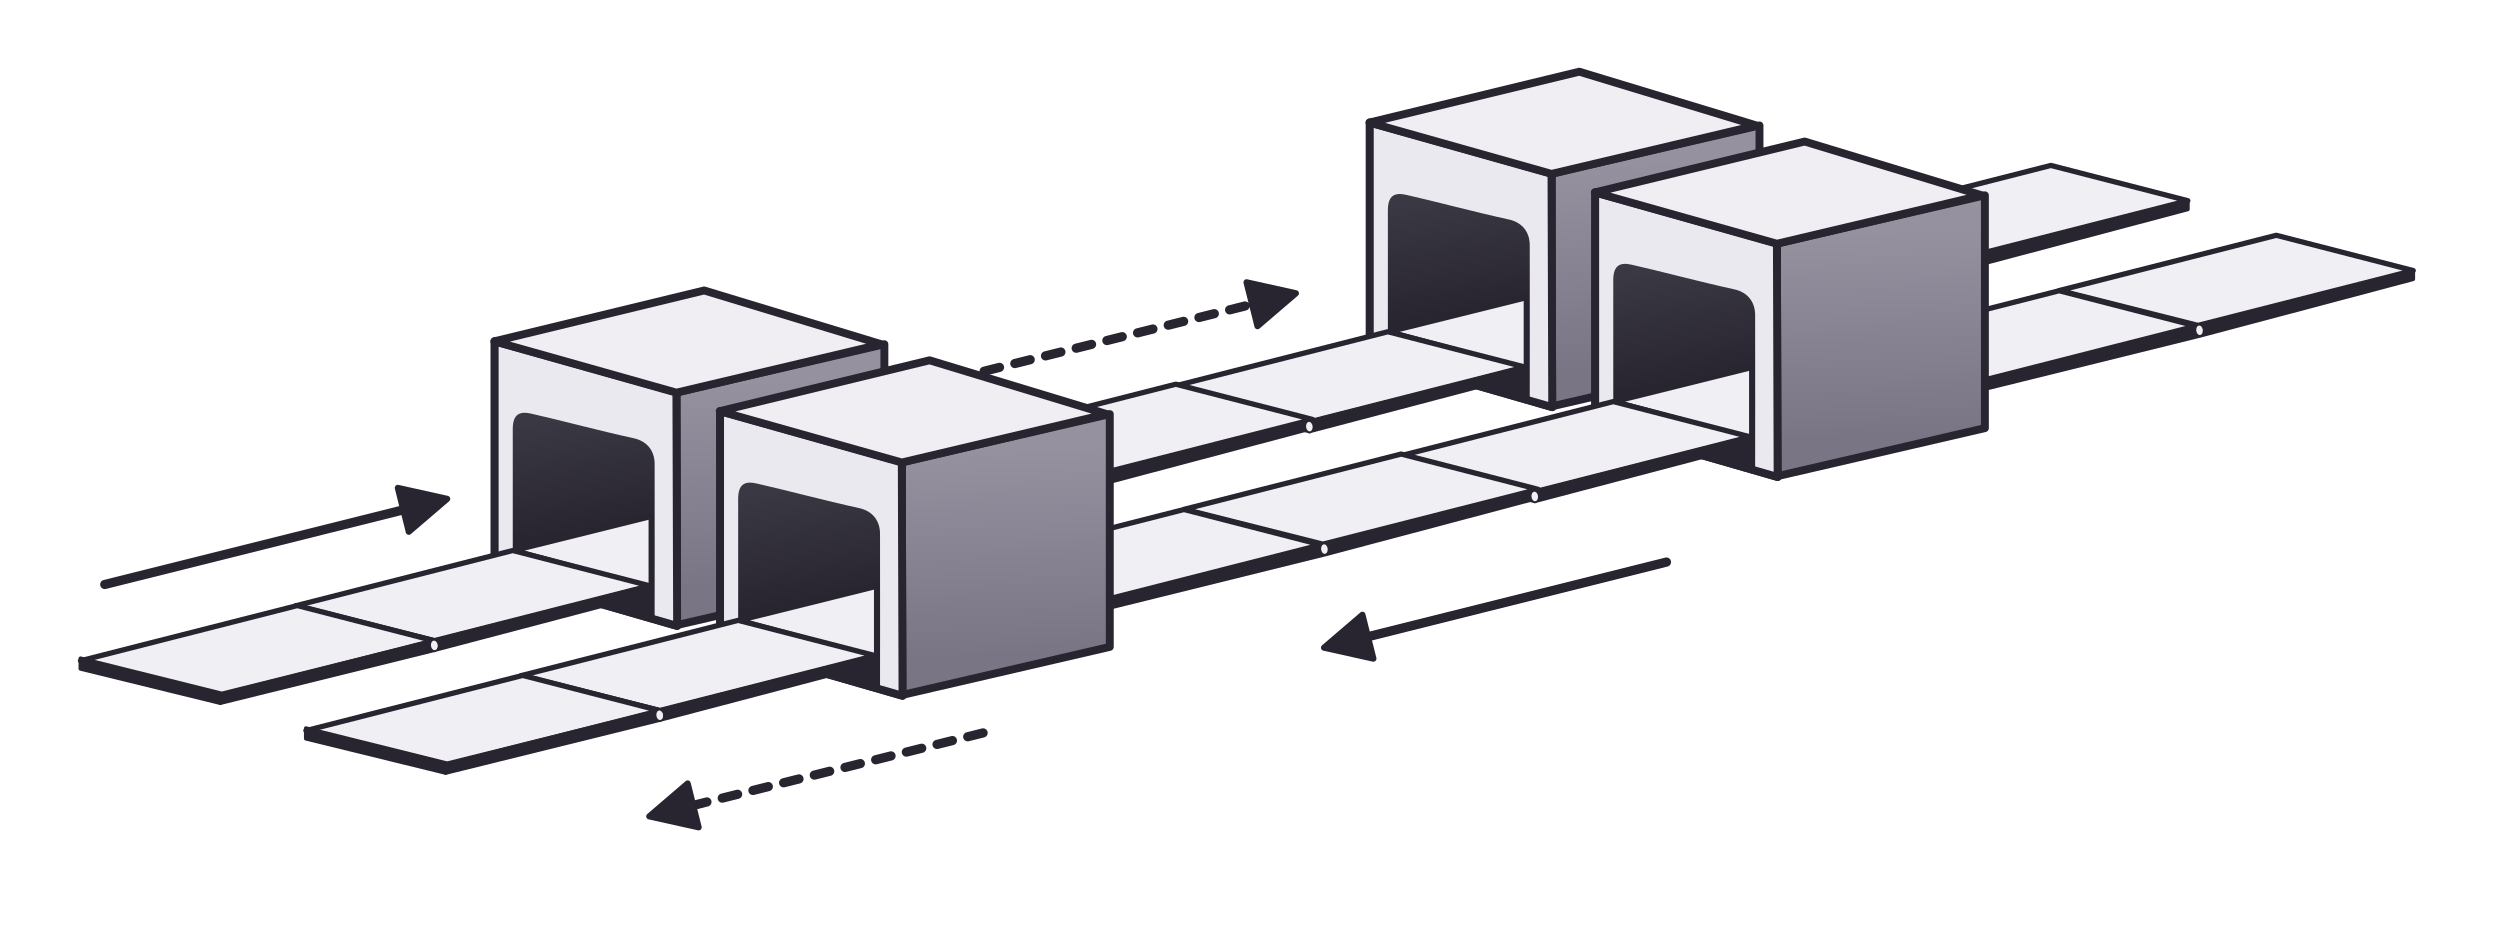 <?xml version="1.0" encoding="UTF-8"?>
<svg viewBox="0 0 1897 703" version="1.1" xmlns="http://www.w3.org/2000/svg" xmlns:xlink="http://www.w3.org/1999/xlink">
    <!-- Generator: Sketch 53.2 (72643) - https://sketchapp.com -->
    <title>exchange-chain</title>
    <desc>Created with Sketch.</desc>
    <defs>
        <linearGradient x1="50.184%" y1="89.593%" x2="48.116%" y2="12.922%" id="linearGradient-1">
            <stop stop-color="#797585" offset="4.839%"></stop>
            <stop stop-color="#95919F" offset="100%"></stop>
        </linearGradient>
        <linearGradient x1="50.842%" y1="57.722%" x2="44.501%" y2="-1.171%" id="linearGradient-2">
            <stop stop-color="#282530" offset="0.806%"></stop>
            <stop stop-color="#3A3842" offset="93.75%"></stop>
        </linearGradient>
    </defs>
    <g id="exchange-chain" stroke="none" stroke-width="1" fill="none" fill-rule="evenodd">
        <g id="Group-2" transform="translate(60.967, 54)">
            <g id="Group" transform="translate(826.033, 0)">
                <g id="conveyor">
                    <g id="Conveyor" transform="translate(504, 71)" stroke="#282530" stroke-linecap="round" stroke-linejoin="round">
                        <polygon id="Path" stroke-width="4" fill="#F0EFF4" points="269.11 27.303 105.764 68.916 0.703 42.415 165.176 0.534"></polygon>
                        <polygon id="Path" stroke-width="3" fill="#282530" points="106.387 68.789 107.037 76.815 269.05 33.806 269.05 27.909"></polygon>
                    </g>
                    <g id="Conveyor_2" transform="translate(339, 113)">
                        <polygon id="Path" stroke="#282530" stroke-width="4" fill="#F0EFF4" stroke-linecap="round" stroke-linejoin="round" points="269.337 27.383 105.992 68.997 0.931 42.495 165.404 0.614"></polygon>
                        <polygon id="Path" stroke="#282530" stroke-width="3" fill="#282530" stroke-linecap="round" stroke-linejoin="round" points="108.594 68.316 108.594 75.222 270.809 35.11 270.809 27.898"></polygon>
                        <path d="M269.489,30.916 C269.265,28.93 270.191,27.196 271.557,27.041 C272.924,26.887 274.213,28.371 274.437,30.357 C274.662,32.342 273.736,34.077 272.369,34.231 C271.003,34.386 269.713,32.901 269.489,30.916 Z" id="Path" fill="#F0EFF4"></path>
                    </g>
                    <g id="Layer-1" transform="translate(152, 0)">
                        <polygon id="Path" stroke="#282530" stroke-width="6" fill="url(#linearGradient-1)" stroke-linecap="round" stroke-linejoin="round" points="138.278 77.753 296.103 41.205 296.103 217.858 138.278 254.406"></polygon>
                        <polygon id="Path" stroke="#282530" stroke-width="6" fill="#EBE9F0" stroke-linecap="round" stroke-linejoin="round" points="138.832 254.96 0.389 215.089 0.389 38.989 138.278 77.602"></polygon>
                        <polygon id="Path" stroke="#282530" stroke-width="6" fill="#EBE9F0" stroke-linecap="round" stroke-linejoin="round" points="138.832 254.96 0.389 215.089 0.389 38.989 138.278 77.602"></polygon>
                        <polygon id="Path" stroke="#282530" stroke-width="6" fill="#F0EEF3" stroke-linecap="round" stroke-linejoin="round" points="293.793 41.205 159.322 0.399 0.139 38.989 138.278 77.954"></polygon>
                        <path d="M14.113,219.118 C14.113,219.118 14.09,125.865 14.113,105.56 C14.126,94.154 19.417,91.921 27.902,93.818 C49.017,98.539 80.409,107 105.867,112.53 C116.63,114.868 121.721,122.659 121.766,131.937 C121.89,157.934 121.766,250.497 121.766,250.497 L14.113,219.118 Z" id="Path" fill="url(#linearGradient-2)"></path>
                        <polygon id="Path" stroke="#282530" stroke-width="4" fill="#F0EFF4" stroke-linecap="round" stroke-linejoin="round" points="119.163 226.022 15.181 197.727 119.163 171.857"></polygon>
                    </g>
                    <g id="Conveyor_3" transform="translate(0, 197)" stroke="#282530" stroke-linecap="round" stroke-linejoin="round">
                        <polygon id="Path" stroke-width="4" fill="#F0EFF4" points="270.036 27.497 106.691 69.11 1.63 42.608 166.103 0.727"></polygon>
                        <polygon id="Path" stroke-width="3" fill="#282530" points="106.4 69.11 106.4 76.346 263.738 34.919 263.738 29.022"></polygon>
                        <polygon id="Path" stroke-width="3" fill="#282530" points="106.84 76.346 0.911 50.364 0.911 42.505 106.966 68.924"></polygon>
                    </g>
                </g>
                <g id="conveyor" transform="translate(171.033, 53)">
                    <g id="Conveyor" transform="translate(504, 71)" stroke="#282530" stroke-linecap="round" stroke-linejoin="round">
                        <polygon id="Path" stroke-width="4" fill="#F0EFF4" points="269.11 27.303 105.764 68.916 0.703 42.415 165.176 0.534"></polygon>
                        <polygon id="Path" stroke-width="3" fill="#282530" points="106.387 68.789 107.037 76.815 269.05 33.806 269.05 27.909"></polygon>
                    </g>
                    <g id="Conveyor_2" transform="translate(339, 113)">
                        <polygon id="Path" stroke="#282530" stroke-width="4" fill="#F0EFF4" stroke-linecap="round" stroke-linejoin="round" points="269.337 27.383 105.992 68.997 0.931 42.495 165.404 0.614"></polygon>
                        <polygon id="Path" stroke="#282530" stroke-width="3" fill="#282530" stroke-linecap="round" stroke-linejoin="round" points="108.594 68.316 108.594 75.222 270.809 35.11 270.809 27.898"></polygon>
                        <path d="M269.489,30.916 C269.265,28.93 270.191,27.196 271.557,27.041 C272.924,26.887 274.213,28.371 274.437,30.357 C274.662,32.342 273.736,34.077 272.369,34.231 C271.003,34.386 269.713,32.901 269.489,30.916 Z" id="Path" fill="#F0EFF4"></path>
                    </g>
                    <g id="Layer-1" transform="translate(152, 0)">
                        <polygon id="Path" stroke="#282530" stroke-width="6" fill="url(#linearGradient-1)" stroke-linecap="round" stroke-linejoin="round" points="138.278 77.753 296.103 41.205 296.103 217.858 138.278 254.406"></polygon>
                        <polygon id="Path" stroke="#282530" stroke-width="6" fill="#EBE9F0" stroke-linecap="round" stroke-linejoin="round" points="138.832 254.96 0.389 215.089 0.389 38.989 138.278 77.602"></polygon>
                        <polygon id="Path" stroke="#282530" stroke-width="6" fill="#EBE9F0" stroke-linecap="round" stroke-linejoin="round" points="138.832 254.96 0.389 215.089 0.389 38.989 138.278 77.602"></polygon>
                        <polygon id="Path" stroke="#282530" stroke-width="6" fill="#F0EEF3" stroke-linecap="round" stroke-linejoin="round" points="293.793 41.205 159.322 0.399 0.139 38.989 138.278 77.954"></polygon>
                        <path d="M14.113,219.118 C14.113,219.118 14.09,125.865 14.113,105.56 C14.126,94.154 19.417,91.921 27.902,93.818 C49.017,98.539 80.409,107 105.867,112.53 C116.63,114.868 121.721,122.659 121.766,131.937 C121.89,157.934 121.766,250.497 121.766,250.497 L14.113,219.118 Z" id="Path" fill="url(#linearGradient-2)"></path>
                        <polygon id="Path" stroke="#282530" stroke-width="4" fill="#F0EFF4" stroke-linecap="round" stroke-linejoin="round" points="119.163 226.022 15.181 197.727 119.163 171.857"></polygon>
                    </g>
                    <g id="Conveyor_3" transform="translate(0, 197)" stroke="#282530" stroke-linecap="round" stroke-linejoin="round">
                        <polygon id="Path" stroke-width="4" fill="#F0EFF4" points="270.036 27.497 106.691 69.11 1.63 42.608 166.103 0.727"></polygon>
                        <polygon id="Path" stroke-width="3" fill="#282530" points="106.4 69.11 106.4 76.346 263.738 34.919 263.738 29.022"></polygon>
                        <polygon id="Path" stroke-width="3" fill="#282530" points="106.84 76.346 0.911 50.364 0.911 42.505 106.966 68.924"></polygon>
                    </g>
                </g>
            </g>
            <path id="Line" d="M887.161,178.878 C886.906,180.166 885.933,181.258 884.575,181.597 L872.933,184.508 C871.058,184.977 869.157,183.836 868.688,181.961 C868.22,180.086 869.36,178.186 871.235,177.717 L882.877,174.806 C884.236,174.467 885.608,174.972 886.439,175.989 L882.634,160.773 C882.323,159.526 883.081,158.263 884.327,157.951 C884.677,157.864 885.043,157.859 885.396,157.937 L922.882,166.268 C924.137,166.546 924.927,167.789 924.649,169.043 C924.539,169.535 924.274,169.977 923.892,170.305 L894.736,195.296 C893.76,196.132 892.291,196.019 891.455,195.044 C891.22,194.769 891.052,194.444 890.965,194.094 L887.161,178.878 Z M663.382,236.895 C661.507,237.364 659.606,236.224 659.138,234.349 C658.669,232.474 659.809,230.573 661.684,230.105 L673.326,227.194 C675.201,226.725 677.102,227.865 677.57,229.741 C678.039,231.616 676.899,233.516 675.024,233.985 L663.382,236.895 Z M686.665,231.075 C684.79,231.543 682.89,230.403 682.421,228.528 C681.952,226.653 683.092,224.752 684.968,224.284 L696.609,221.373 C698.485,220.904 700.385,222.045 700.854,223.92 C701.323,225.795 700.182,227.695 698.307,228.164 L686.665,231.075 Z M709.949,225.254 C708.074,225.723 706.173,224.582 705.704,222.707 C705.236,220.832 706.376,218.932 708.251,218.463 L719.893,215.552 C721.768,215.084 723.668,216.224 724.137,218.099 C724.606,219.974 723.466,221.875 721.591,222.343 L709.949,225.254 Z M733.232,219.433 C731.357,219.902 729.457,218.762 728.988,216.886 C728.519,215.011 729.659,213.111 731.535,212.642 L743.176,209.732 C745.052,209.263 746.952,210.403 747.421,212.278 C747.889,214.153 746.749,216.054 744.874,216.523 L733.232,219.433 Z M756.516,213.612 C754.64,214.081 752.74,212.941 752.271,211.065 C751.803,209.19 752.943,207.29 754.818,206.821 L766.46,203.911 C768.335,203.442 770.235,204.582 770.704,206.457 C771.173,208.333 770.033,210.233 768.157,210.702 L756.516,213.612 Z M779.799,207.791 C777.924,208.26 776.024,207.12 775.555,205.245 C775.086,203.369 776.226,201.469 778.101,201 L789.743,198.09 C791.618,197.621 793.519,198.761 793.987,200.636 C794.456,202.512 793.316,204.412 791.441,204.881 L779.799,207.791 Z M803.083,201.97 C801.207,202.439 799.307,201.299 798.838,199.424 C798.369,197.548 799.51,195.648 801.385,195.179 L813.027,192.269 C814.902,191.8 816.802,192.94 817.271,194.816 C817.74,196.691 816.6,198.591 814.724,199.06 L803.083,201.97 Z M826.366,196.15 C824.491,196.618 822.59,195.478 822.122,193.603 C821.653,191.728 822.793,189.827 824.668,189.359 L836.31,186.448 C838.185,185.979 840.085,187.119 840.554,188.995 C841.023,190.87 839.883,192.77 838.008,193.239 L826.366,196.15 Z M849.649,190.329 C847.774,190.797 845.874,189.657 845.405,187.782 C844.936,185.907 846.076,184.006 847.952,183.538 L859.593,180.627 C861.469,180.158 863.369,181.299 863.838,183.174 C864.307,185.049 863.166,186.949 861.291,187.418 L849.649,190.329 Z" fill="#282530" fill-rule="nonzero"></path>
            <g id="Group" transform="translate(0, 166)">
                <g id="conveyor">
                    <g id="Conveyor" transform="translate(666, 71)" stroke="#282530" stroke-linecap="round" stroke-linejoin="round">
                        <polygon id="Path" stroke-width="4" fill="#F0EFF4" points="269.11 27.303 105.764 68.916 0.703 42.415 165.176 0.534"></polygon>
                        <polygon id="Path" stroke-width="3" fill="#282530" points="106.387 68.789 107.037 76.815 269.05 33.806 269.05 27.909"></polygon>
                    </g>
                    <g id="Conveyor_2" transform="translate(501, 113)">
                        <polygon id="Path" stroke="#282530" stroke-width="4" fill="#F0EFF4" stroke-linecap="round" stroke-linejoin="round" points="269.337 27.383 105.992 68.997 0.931 42.495 165.404 0.614"></polygon>
                        <polygon id="Path" stroke="#282530" stroke-width="3" fill="#282530" stroke-linecap="round" stroke-linejoin="round" points="108.594 68.316 108.594 75.222 270.809 35.11 270.809 27.898"></polygon>
                        <path d="M269.489,30.916 C269.265,28.93 270.191,27.196 271.557,27.041 C272.924,26.887 274.213,28.371 274.437,30.357 C274.662,32.342 273.736,34.077 272.369,34.231 C271.003,34.386 269.713,32.901 269.489,30.916 Z" id="Path" fill="#F0EFF4"></path>
                    </g>
                    <g id="Layer-1" transform="translate(314, 0)">
                        <polygon id="Path" stroke="#282530" stroke-width="6" fill="url(#linearGradient-1)" stroke-linecap="round" stroke-linejoin="round" points="138.278 77.753 296.103 41.205 296.103 217.858 138.278 254.406"></polygon>
                        <polygon id="Path" stroke="#282530" stroke-width="6" fill="#EBE9F0" stroke-linecap="round" stroke-linejoin="round" points="138.832 254.96 0.389 215.089 0.389 38.989 138.278 77.602"></polygon>
                        <polygon id="Path" stroke="#282530" stroke-width="6" fill="#EBE9F0" stroke-linecap="round" stroke-linejoin="round" points="138.832 254.96 0.389 215.089 0.389 38.989 138.278 77.602"></polygon>
                        <polygon id="Path" stroke="#282530" stroke-width="6" fill="#F0EEF3" stroke-linecap="round" stroke-linejoin="round" points="293.793 41.205 159.322 0.399 0.139 38.989 138.278 77.954"></polygon>
                        <path d="M14.113,219.118 C14.113,219.118 14.09,125.865 14.113,105.56 C14.126,94.154 19.417,91.921 27.902,93.818 C49.017,98.539 80.409,107 105.867,112.53 C116.63,114.868 121.721,122.659 121.766,131.937 C121.89,157.934 121.766,250.497 121.766,250.497 L14.113,219.118 Z" id="Path" fill="url(#linearGradient-2)"></path>
                        <polygon id="Path" stroke="#282530" stroke-width="4" fill="#F0EFF4" stroke-linecap="round" stroke-linejoin="round" points="119.163 226.022 15.181 197.727 119.163 171.857"></polygon>
                    </g>
                    <g id="Conveyor_3" transform="translate(162, 197)">
                        <polygon id="Path" stroke="#282530" stroke-width="4" fill="#F0EFF4" stroke-linecap="round" stroke-linejoin="round" points="270.036 27.497 106.691 69.11 1.63 42.608 166.103 0.727"></polygon>
                        <polygon id="Path" stroke="#282530" stroke-width="3" fill="#282530" stroke-linecap="round" stroke-linejoin="round" points="106.4 69.11 106.4 76.346 263.738 34.919 263.738 29.022"></polygon>
                        <polygon id="Path" stroke="#282530" stroke-width="3" fill="#282530" stroke-linecap="round" stroke-linejoin="round" points="106.84 76.346 0.911 50.364 0.911 42.505 106.966 68.924"></polygon>
                        <path d="M104.061,73.008 C103.837,71.022 104.763,69.287 106.13,69.133 C107.496,68.979 108.785,70.463 109.01,72.449 C109.234,74.434 108.308,76.169 106.942,76.323 C105.575,76.478 104.286,74.993 104.061,73.008 Z" id="Path" fill="#F0EFF4"></path>
                    </g>
                    <g id="Conveyor_4" transform="translate(0, 239)">
                        <polygon id="Path" stroke="#282530" stroke-width="4" fill="#F0EFF4" stroke-linecap="round" stroke-linejoin="round" points="268.536 27.275 105.19 68.888 0.13 42.386 164.603 0.505"></polygon>
                        <polygon id="Path" stroke="#282530" stroke-width="3" fill="#282530" stroke-linecap="round" stroke-linejoin="round" points="106.185 67.541 106.185 74.446 268.4 34.334 268.4 27.122"></polygon>
                        <polygon id="Path" stroke="#282530" stroke-width="3" fill="#282530" stroke-linecap="round" stroke-linejoin="round" points="106.185 74.446 0.13 48.453 0.13 40.594 106.185 67.012"></polygon>
                        <path d="M266.061,31.008 C265.837,29.022 266.763,27.287 268.13,27.133 C269.496,26.979 270.785,28.463 271.01,30.449 C271.234,32.434 270.308,34.169 268.942,34.323 C267.575,34.478 266.286,32.993 266.061,31.008 Z" id="Path" fill="#F0EFF4"></path>
                    </g>
                </g>
                <g id="conveyor" transform="translate(171.033, 53)">
                    <g id="Conveyor" transform="translate(666, 71)" stroke="#282530" stroke-linecap="round" stroke-linejoin="round">
                        <polygon id="Path" stroke-width="4" fill="#F0EFF4" points="269.11 27.303 105.764 68.916 0.703 42.415 165.176 0.534"></polygon>
                        <polygon id="Path" stroke-width="3" fill="#282530" points="106.387 68.789 107.037 76.815 269.05 33.806 269.05 27.909"></polygon>
                    </g>
                    <g id="Conveyor_2" transform="translate(501, 113)">
                        <polygon id="Path" stroke="#282530" stroke-width="4" fill="#F0EFF4" stroke-linecap="round" stroke-linejoin="round" points="269.337 27.383 105.992 68.997 0.931 42.495 165.404 0.614"></polygon>
                        <polygon id="Path" stroke="#282530" stroke-width="3" fill="#282530" stroke-linecap="round" stroke-linejoin="round" points="108.594 68.316 108.594 75.222 270.809 35.11 270.809 27.898"></polygon>
                        <path d="M269.489,30.916 C269.265,28.93 270.191,27.196 271.557,27.041 C272.924,26.887 274.213,28.371 274.437,30.357 C274.662,32.342 273.736,34.077 272.369,34.231 C271.003,34.386 269.713,32.901 269.489,30.916 Z" id="Path" fill="#F0EFF4"></path>
                    </g>
                    <g id="Layer-1" transform="translate(314, 0)">
                        <polygon id="Path" stroke="#282530" stroke-width="6" fill="url(#linearGradient-1)" stroke-linecap="round" stroke-linejoin="round" points="138.278 77.753 296.103 41.205 296.103 217.858 138.278 254.406"></polygon>
                        <polygon id="Path" stroke="#282530" stroke-width="6" fill="#EBE9F0" stroke-linecap="round" stroke-linejoin="round" points="138.832 254.96 0.389 215.089 0.389 38.989 138.278 77.602"></polygon>
                        <polygon id="Path" stroke="#282530" stroke-width="6" fill="#EBE9F0" stroke-linecap="round" stroke-linejoin="round" points="138.832 254.96 0.389 215.089 0.389 38.989 138.278 77.602"></polygon>
                        <polygon id="Path" stroke="#282530" stroke-width="6" fill="#F0EEF3" stroke-linecap="round" stroke-linejoin="round" points="293.793 41.205 159.322 0.399 0.139 38.989 138.278 77.954"></polygon>
                        <path d="M14.113,219.118 C14.113,219.118 14.09,125.865 14.113,105.56 C14.126,94.154 19.417,91.921 27.902,93.818 C49.017,98.539 80.409,107 105.867,112.53 C116.63,114.868 121.721,122.659 121.766,131.937 C121.89,157.934 121.766,250.497 121.766,250.497 L14.113,219.118 Z" id="Path" fill="url(#linearGradient-2)"></path>
                        <polygon id="Path" stroke="#282530" stroke-width="4" fill="#F0EFF4" stroke-linecap="round" stroke-linejoin="round" points="119.163 226.022 15.181 197.727 119.163 171.857"></polygon>
                    </g>
                    <g id="Conveyor_3" transform="translate(162, 197)">
                        <polygon id="Path" stroke="#282530" stroke-width="4" fill="#F0EFF4" stroke-linecap="round" stroke-linejoin="round" points="270.036 27.497 106.691 69.11 1.63 42.608 166.103 0.727"></polygon>
                        <polygon id="Path" stroke="#282530" stroke-width="3" fill="#282530" stroke-linecap="round" stroke-linejoin="round" points="106.4 69.11 106.4 76.346 263.738 34.919 263.738 29.022"></polygon>
                        <polygon id="Path" stroke="#282530" stroke-width="3" fill="#282530" stroke-linecap="round" stroke-linejoin="round" points="106.84 76.346 0.911 50.364 0.911 42.505 106.966 68.924"></polygon>
                        <path d="M104.061,73.008 C103.837,71.022 104.763,69.287 106.13,69.133 C107.496,68.979 108.785,70.463 109.01,72.449 C109.234,74.434 108.308,76.169 106.942,76.323 C105.575,76.478 104.286,74.993 104.061,73.008 Z" id="Path" fill="#F0EFF4"></path>
                    </g>
                    <g id="Conveyor_4" transform="translate(0, 239)">
                        <polygon id="Path" stroke="#282530" stroke-width="4" fill="#F0EFF4" stroke-linecap="round" stroke-linejoin="round" points="268.536 27.275 105.19 68.888 0.13 42.386 164.603 0.505"></polygon>
                        <polygon id="Path" stroke="#282530" stroke-width="3" fill="#282530" stroke-linecap="round" stroke-linejoin="round" points="106.185 67.541 106.185 74.446 268.4 34.334 268.4 27.122"></polygon>
                        <polygon id="Path" stroke="#282530" stroke-width="3" fill="#282530" stroke-linecap="round" stroke-linejoin="round" points="106.185 74.446 0.13 48.453 0.13 40.594 106.185 67.012"></polygon>
                        <path d="M266.061,31.008 C265.837,29.022 266.763,27.287 268.13,27.133 C269.496,26.979 270.785,28.463 271.01,30.449 C271.234,32.434 270.308,34.169 268.942,34.323 C267.575,34.478 266.286,32.993 266.061,31.008 Z" id="Path" fill="#F0EFF4"></path>
                    </g>
                </g>
            </g>
            <path d="M1101.127,323.008 C1100.903,321.022 1101.829,319.287 1103.196,319.133 C1104.562,318.979 1105.851,320.463 1106.076,322.449 C1106.3,324.434 1105.374,326.169 1104.008,326.323 C1102.641,326.478 1101.352,324.993 1101.127,323.008 Z" id="Path" fill="#F0EFF4"></path>
            <path d="M930.094,270.008 C929.87,268.022 930.796,266.287 932.163,266.133 C933.529,265.979 934.818,267.463 935.043,269.449 C935.267,271.434 934.341,273.169 932.975,273.323 C931.608,273.478 930.319,271.993 930.094,270.008 Z" id="Path" fill="#F0EFF4"></path>
        </g>
        <path id="Line" d="M304.615,390.829 L80.349,446.895 C78.474,447.364 76.573,446.224 76.105,444.349 C75.636,442.474 76.776,440.573 78.651,440.105 L302.918,384.038 L299.601,370.773 C299.29,369.526 300.047,368.263 301.294,367.951 C301.644,367.864 302.01,367.859 302.363,367.937 L339.849,376.268 C341.103,376.546 341.894,377.789 341.615,379.043 C341.506,379.535 341.241,379.977 340.858,380.305 L311.702,405.296 C310.727,406.132 309.258,406.019 308.422,405.044 C308.187,404.769 308.019,404.444 307.932,404.094 L304.615,390.829 Z" fill="#282530" fill-rule="nonzero"></path>
        <path id="Line" d="M1039.385,479.171 L1263.651,423.105 C1265.526,422.636 1267.427,423.776 1267.896,425.651 C1268.364,427.526 1267.224,429.427 1265.349,429.895 L1041.082,485.962 L1044.399,499.227 C1044.486,499.577 1044.491,499.943 1044.413,500.296 C1044.134,501.55 1042.891,502.341 1041.637,502.062 L1004.151,493.732 C1003.659,493.623 1003.217,493.357 1002.889,492.975 C1002.053,491.999 1002.166,490.531 1003.141,489.695 L1032.297,464.704 C1032.572,464.469 1032.897,464.301 1033.247,464.213 C1034.494,463.901 1035.757,464.659 1036.068,465.906 L1039.385,479.171 Z" fill="#282530" fill-rule="nonzero"></path>
        <path id="Line" d="M527.385,607.171 L535.564,605.126 C537.439,604.657 539.34,605.798 539.808,607.673 C540.277,609.548 539.137,611.448 537.262,611.917 L529.082,613.962 L532.399,627.227 C532.486,627.577 532.491,627.943 532.413,628.296 C532.134,629.55 530.891,630.341 529.637,630.062 L492.151,621.732 C491.659,621.623 491.217,621.357 490.889,620.975 C490.053,619.999 490.166,618.531 491.141,617.695 L520.297,592.704 C520.572,592.469 520.897,592.301 521.247,592.213 C522.494,591.901 523.757,592.659 524.068,593.906 L527.385,607.171 Z M548.903,609.007 C547.028,609.476 545.128,608.336 544.659,606.46 C544.19,604.585 545.33,602.685 547.206,602.216 L558.847,599.305 C560.723,598.837 562.623,599.977 563.092,601.852 C563.561,603.727 562.42,605.628 560.545,606.096 L548.903,609.007 Z M572.187,603.186 C570.312,603.655 568.411,602.515 567.943,600.639 C567.474,598.764 568.614,596.864 570.489,596.395 L582.131,593.485 C584.006,593.016 585.906,594.156 586.375,596.031 C586.844,597.906 585.704,599.807 583.829,600.276 L572.187,603.186 Z M595.47,597.365 C593.595,597.834 591.695,596.694 591.226,594.819 C590.757,592.943 591.897,591.043 593.773,590.574 L605.414,587.664 C607.29,587.195 609.19,588.335 609.659,590.21 C610.127,592.086 608.987,593.986 607.112,594.455 L595.47,597.365 Z M618.754,591.544 C616.878,592.013 614.978,590.873 614.509,588.998 C614.041,587.122 615.181,585.222 617.056,584.753 L628.698,581.843 C630.573,581.374 632.473,582.514 632.942,584.389 C633.411,586.265 632.271,588.165 630.395,588.634 L618.754,591.544 Z M642.037,585.723 C640.162,586.192 638.262,585.052 637.793,583.177 C637.324,581.302 638.464,579.401 640.339,578.932 L651.981,576.022 C653.856,575.553 655.757,576.693 656.225,578.569 C656.694,580.444 655.554,582.344 653.679,582.813 L642.037,585.723 Z M665.321,579.903 C663.445,580.371 661.545,579.231 661.076,577.356 C660.607,575.481 661.748,573.58 663.623,573.112 L675.265,570.201 C677.14,569.732 679.04,570.872 679.509,572.748 C679.978,574.623 678.838,576.523 676.962,576.992 L665.321,579.903 Z M688.604,574.082 C686.729,574.551 684.828,573.41 684.36,571.535 C683.891,569.66 685.031,567.76 686.906,567.291 L698.548,564.38 C700.423,563.911 702.324,565.052 702.792,566.927 C703.261,568.802 702.121,570.702 700.246,571.171 L688.604,574.082 Z M711.887,568.261 C710.012,568.73 708.112,567.59 707.643,565.714 C707.174,563.839 708.314,561.939 710.19,561.47 L721.831,558.559 C723.707,558.091 725.607,559.231 726.076,561.106 C726.545,562.981 725.404,564.882 723.529,565.35 L711.887,568.261 Z M735.171,562.44 C733.296,562.909 731.395,561.769 730.926,559.893 C730.458,558.018 731.598,556.118 733.473,555.649 L745.115,552.739 C746.99,552.27 748.89,553.41 749.359,555.285 C749.828,557.16 748.688,559.061 746.813,559.53 L735.171,562.44 Z" fill="#282530" fill-rule="nonzero"></path>
    </g>
</svg>
